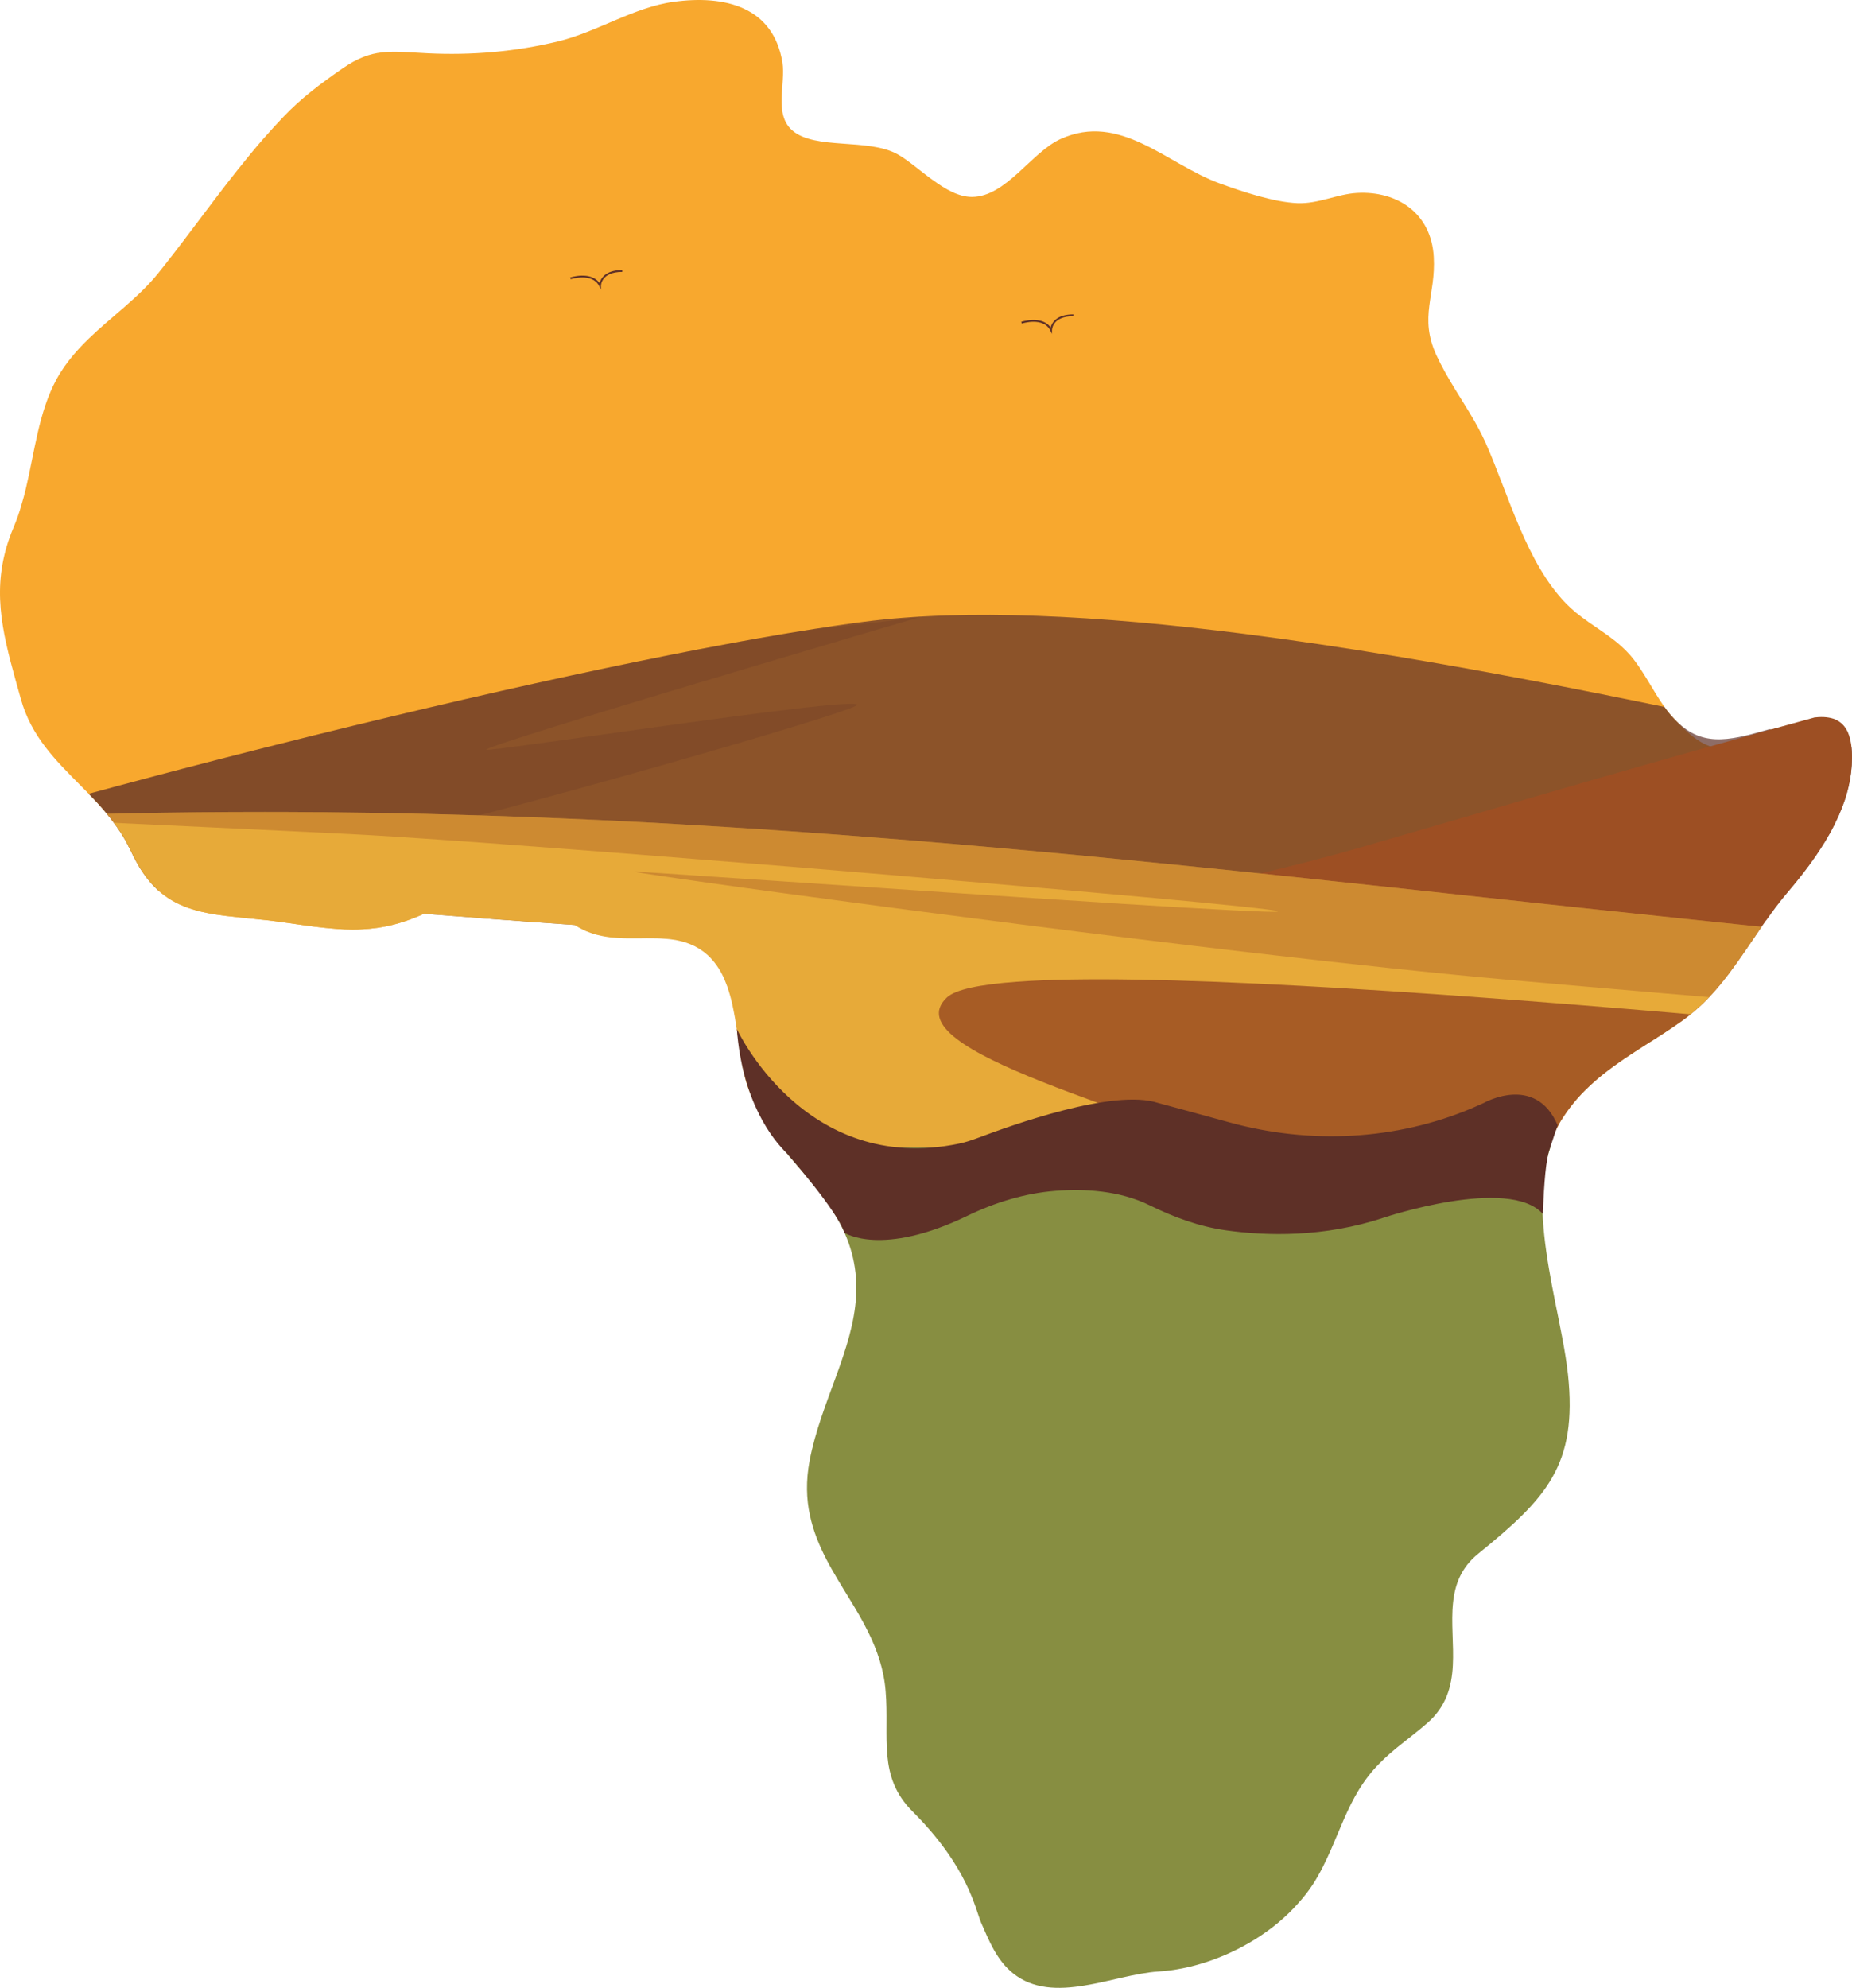 <svg version="1.1" id="图层_1" x="0px" y="0px" width="215.301px" height="231.044px" viewBox="0 0 215.301 231.044" enable-background="new 0 0 215.301 231.044" xml:space="preserve" xmlns="http://www.w3.org/2000/svg" xmlns:xlink="http://www.w3.org/1999/xlink" xmlns:xml="http://www.w3.org/XML/1998/namespace">
  <g>
    <path fill="#F8A82E" d="M213.113,92.061c-0.189,1.083-1.01,1.184-1.414,2.224c-0.12,0.318-0.249,0.636-0.387,0.954
		c-0.017,0.034-0.026,0.06-0.043,0.095c-0.155,0.344-0.318,0.688-0.49,1.032v0.009c-0.172,0.335-0.344,0.671-0.533,1.006
		c-0.189,0.335-0.378,0.662-0.576,0.989c-0.206,0.327-0.413,0.653-0.619,0.971c-0.155,0.232-0.309,0.464-0.464,0.696
		c-0.112,0.163-0.224,0.318-0.335,0.473l-0.464,0.645c-0.249,0.327-0.49,0.653-0.739,0.971c-0.593,0.774-1.776,1.095-2.378,1.808
		c-0.404,0.481-0.799,0.963-1.178,1.47c-0.026,0.026-0.043,0.06-0.069,0.086c-0.189,0.249-0.378,0.507-0.559,0.756
		c-0.198,0.267-0.387,0.542-0.576,0.808c-0.189,0.258-0.37,0.516-0.55,0.782l-0.199,0.455c-0.026,0.043-0.051,0.086-0.077,0.12
		c-0.516,0.756-1.032,1.504-1.565,2.235c-0.163,0.232-0.327,0.456-0.499,0.679c-0.026,0.034-0.051,0.069-0.077,0.103
		c-0.215,0.292-0.438,0.585-0.671,0.868c-0.06,0.086-0.129,0.163-0.198,0.249c-0.232,0.292-0.473,0.585-0.722,0.868
		c-0.241,0.284-0.498,0.567-0.756,0.842c-0.026,0.034-0.06,0.06-0.086,0.095c-0.163,0.18-0.335,0.352-0.516,0.524
		c-0.095,0.095-0.189,0.198-0.292,0.284c-0.129,0.129-0.249,0.249-0.387,0.361c-0.31,0.292-0.636,0.559-0.963,0.825h-0.009
		c-0.206,0.18-0.404,0.327-0.61,0.481c-0.155,0.112-0.301,0.223-0.464,0.335c-0.077,0.06-0.163,0.112-0.249,0.172
		c-1.057,0.748-1.747,2.611-2.847,3.307c-0.017,0.009-0.026,0.017-0.043,0.026l-0.009,0.009c-0.267,0.172-0.533,0.344-0.808,0.516
		c-0.464,0.301-0.928,0.602-1.392,0.903c-0.481,0.318-0.963,0.636-1.436,0.971c-0.481,0.327-0.945,0.671-1.401,1.023
		c-0.688,0.524-1.358,1.083-1.994,1.676c-0.215,0.189-0.421,0.395-0.628,0.602c-0.249,0.249-0.49,0.507-0.731,0.774
		c-0.12,0.129-0.249,0.266-0.361,0.413c-0.094,0.103-0.18,0.215-0.275,0.327c-0.499,0.619-0.971,1.281-1.41,1.994
		c-0.103,0.163-0.198,0.327-0.284,0.499c-0.095,0.172-0.181,0.344-0.267,0.516c-0.077,0.155-0.146,0.301-0.206,0.456
		c-0.052,0.095-0.086,0.181-0.12,0.275c-0.043,0.086-0.077,0.181-0.112,0.275c-0.077,0.18-0.146,0.37-0.206,0.55
		c-0.069,0.189-0.129,0.378-0.181,0.567c-0.06,0.189-0.112,0.387-0.163,0.576s-0.094,0.378-0.137,0.567
		c-0.034,0.138-0.06,0.275-0.086,0.421c-0.051,0.232-0.094,0.464-0.129,0.696c-0.748,4.719-1.154,9.559-0.157,14.597
		c0.61,3.034,1.229,5.949,1.504,8.493c1.118,10.556-4.404,10.527-12.355,16.983c-1.977,1.608-2.691,3.559-2.914,5.656
		c-0.516,4.719,1.444,10.161-3.009,14.029c-2.054,1.779-3.911,2.991-5.579,4.711c-0.825,0.834-1.599,1.805-2.347,3.009
		c-1.324,2.166-0.967,6.363-1.973,8.675c-0.628,1.427-1.298,2.837-2.149,4.143c-0.481,0.739-1.032,1.444-1.642,2.123
		c-1.444,1.659-3.215,3.112-5.149,4.307c-3.439,2.123-7.418,3.464-11.167,3.696c-5.235,0.335-4.672,2.375-9.349-1.373
		c-1.9-1.522-2.802-3.8-3.713-5.88c-0.653-1.487-1.453-6.421-7.96-12.92c-4.118-4.092-2.691-8.674-3.146-14.021
		c-0.207-2.519-0.98-4.719-1.986-6.774c-0.662-1.367-1.436-2.656-2.218-3.937c-1.883-3.086-3.834-6.103-4.599-9.722
		c-0.413-1.908-0.473-3.989-0.034-6.335c1.298-6.8,3.054-8.518,3.398-14.862c0.155-2.897-1.55-5.886-3.355-9.032
		c-1.169-2.02-2.642-3.554-4.129-5.29c-1.401-1.633-2.828-3.249-4.04-5.037c-0.112-0.163-0.232-0.335-0.344-0.507
		c-0.189-0.292-0.37-0.585-0.541-0.894c-0.069-0.112-0.137-0.232-0.198-0.352c-0.12-0.224-0.241-0.447-0.353-0.67
		c-0.077-0.138-0.146-0.284-0.206-0.43c-0.163-0.344,0.669-1.41,0.532-1.771c-0.232-0.585-0.413-1.221-0.567-1.891
		c-0.043-0.172-0.077-0.344-0.112-0.516s-0.069-0.344-0.103-0.516c-0.034-0.181-0.06-0.352-0.094-0.533
		c-0.095-0.533-0.172-1.083-0.258-1.642c-0.103-0.739-0.206-1.496-0.327-2.244c-0.017-0.163-0.043-0.318-0.077-0.481
		c-0.06-0.395-0.129-0.791-0.207-1.186v-0.017c-0.129-0.67-0.266-1.324-0.447-1.96c-0.06-0.241-0.138-0.481-0.215-0.714
		c0-0.017-0.009-0.026-0.009-0.034c-0.034-0.112-0.077-0.224-0.112-0.327c-0.077-0.215-0.163-0.43-0.249-0.636
		c-0.198-0.49-0.43-0.954-0.696-1.384c-0.163-0.258-1.273-0.393-1.462-0.634c-0.095-0.12-0.198-0.241-0.301-0.352
		c-0.103-0.112-0.207-0.224-0.318-0.335c-0.112-0.103-0.224-0.206-0.344-0.309c0-0.009,0-0.009,0-0.009
		c-0.06-0.06-0.12-0.103-0.181-0.155c-0.318-0.249-0.636-0.464-0.971-0.636c-0.137-0.086-0.275-0.155-0.413-0.215
		c-0.095-0.043-0.189-0.086-0.284-0.12c-0.095-0.043-0.189-0.086-0.292-0.112c-0.094-0.043-0.198-0.077-0.301-0.103
		c-0.137-0.043-0.267-0.086-0.404-0.12c-0.138-0.034-0.267-0.069-0.404-0.095c-0.198-0.043-0.404-0.077-0.619-0.112
		c-0.207-0.034-0.413-0.06-0.628-0.077c-0.155-0.017-0.31-0.026-0.464-0.034c-0.267-0.026-0.542-0.034-0.808-0.043
		c-1.461-0.034-2.957,0.052-4.453-0.034c-0.267-0.017-0.541-0.043-0.808-0.069c-0.138-0.009-0.275-0.026-0.413-0.052
		c-0.129-0.017-0.267-0.043-0.404-0.06c-0.112-0.017-0.232-0.043-0.344-0.069c-0.361-0.069-0.722-0.163-1.075-0.284
		c-0.094-0.026-0.18-0.06-0.267-0.095c-0.155-0.052-0.309-0.112-0.455-0.172c-0.301-0.138-0.593-0.284-0.885-0.447
		c-0.146-0.086-0.292-0.172-0.438-0.266h-0.009c-0.146-0.103-0.301-0.206-0.447-0.318c-1.917-1.444-4.58-1.796-6.222-2.424
		c-0.928-0.352-1.848-0.567-2.794-0.636c-0.37-0.026-0.739-0.026-1.126-0.009c-1.925,0.086-4.014,0.774-6.559,2.123
		c-0.456,0.241-0.903,0.464-1.341,0.67c-0.378,0.172-0.748,0.335-1.109,0.473c-0.37,0.146-0.722,0.275-1.083,0.395
		c-0.911,0.309-1.788,0.533-2.648,0.679c-0.198,0.034-0.387,0.069-0.576,0.095c-0.292,0.043-0.576,0.077-0.86,0.103
		c-0.258,0.026-0.524,0.043-0.782,0.06c-0.404,0.026-0.808,0.034-1.212,0.034c-0.31,0-0.628-0.009-0.937-0.017
		c-0.524-0.017-1.049-0.06-1.582-0.112c-0.215-0.017-0.43-0.034-0.654-0.06c-1.616-0.163-3.309-0.43-5.166-0.688
		c-4.677-0.653-8.648-0.559-11.889-2.089c-0.602-0.284-1.186-0.628-1.736-1.049c-0.086-0.06-0.172-0.129-0.249-0.189
		c-0.155-0.12-0.301-0.249-0.447-0.378c-0.103-0.095-0.215-0.198-0.318-0.309c-0.206-0.206-0.413-0.43-0.619-0.671
		c-0.103-0.12-0.198-0.232-0.292-0.361c-0.12-0.146-0.232-0.301-0.344-0.464c-0.378-0.524-0.731-1.1-1.066-1.745
		c-0.155-0.284-0.301-0.585-0.447-0.894c-0.069-0.138-0.12-0.266-0.198-0.395c0-0.026-0.017-0.052-0.034-0.077h-0.009
		c-0.103-0.232-0.224-0.456-0.344-0.679c-0.077-0.146-0.155-0.284-0.232-0.413c-0.026-0.034-0.043-0.069-0.06-0.103h-0.009
		c-0.052-0.103-0.12-0.198-0.181-0.301c-0.008-0.017-0.017-0.043-0.034-0.06c-0.017-0.026-0.034-0.043-0.043-0.06
		c-0.026-0.043-0.052-0.086-0.077-0.129c-0.017-0.026-0.026-0.052-0.043-0.069c-0.06-0.086-0.12-0.181-0.18-0.267
		c-0.043-0.069-0.086-0.129-0.137-0.198c-0.017-0.034-0.043-0.077-0.077-0.112c0-0.009-0.009-0.009-0.009-0.017
		c-0.009-0.009-0.009-0.017-0.017-0.026c-0.103-0.163-0.224-0.327-0.352-0.481c-0.258-0.352-0.524-0.705-0.817-1.04
		c-0.662-0.817-1.376-1.573-2.106-2.321v-0.009c-0.043-0.043-0.086-0.086-0.129-0.129C9.9,91.843,9.625,91.56,9.342,91.276
		c-2.854-2.888-5.708-5.665-6.92-10.04C0.78,75.322-0.862,70.207,0.514,64.508c0.146-0.636,0.335-1.272,0.567-1.926
		c0.138-0.413,0.301-0.825,0.481-1.246c0.034-0.069,0.06-0.138,0.086-0.215c0.335-0.799,0.619-1.616,0.851-2.459
		c0.198-0.636,0.37-1.289,0.524-1.943c0.498-2.115,0.868-4.281,1.358-6.396c0.507-2.192,1.143-4.315,2.192-6.241
		c0.567-1.04,1.246-1.986,1.994-2.863c0.077-0.095,0.163-0.189,0.249-0.284c0.241-0.284,0.49-0.559,0.757-0.825
		c0.077-0.086,0.155-0.172,0.241-0.249c0.163-0.172,0.335-0.335,0.499-0.499c2.656-2.57,5.751-4.719,8.08-7.608
		c0.18-0.232,0.37-0.456,0.55-0.688c2.966-3.739,5.734-7.625,8.708-11.356c1.006-1.264,2.029-2.51,3.095-3.731c0,0,0,0,0.008,0
		c0.705-0.808,1.436-1.599,2.183-2.39c2.132-2.235,4.367-3.886,6.843-5.605c3.542-2.459,5.562-2.003,9.946-1.788
		c5.098,0.249,10.144-0.181,15.112-1.375c4.599-1.109,8.837-3.98,13.462-4.608c5.983-0.825,11.622,0.585,12.662,7.075
		c0.387,2.433-1.014,5.974,1.126,7.857c2.656,2.33,8.854,0.86,12.301,2.811c1.221,0.688,2.596,1.926,4.066,2.983h0.009
		c1.453,1.066,2.991,1.951,4.53,1.951c3.98-0.017,6.894-5.184,10.298-6.731c6.92-3.155,12.361,2.914,18.473,5.149
		c2.596,0.946,6.318,2.192,9.069,2.304c2.424,0.095,4.582-1.049,6.92-1.186c4.582-0.258,8.63,2.278,8.923,7.419
		c0.267,4.496-1.754,6.954,0.318,11.459c0.628,1.358,1.375,2.639,2.14,3.903c1.247,2.029,2.562,4.014,3.568,6.249
		c2.691,6.052,4.728,13.986,9.413,18.749c0.335,0.335,0.679,0.645,1.04,0.954c1.986,1.642,4.298,2.777,6.086,4.694
		c0.12,0.12,0.224,0.249,0.344,0.378c1.496,1.771,2.57,4.066,3.911,5.931c0.026,0.043,0.06,0.086,0.095,0.129
		c0.129,0.198,0.275,0.378,0.421,0.559c0.198,0.241,0.387,0.464,0.584,0.662c3.103,3.327,4.962,4.29,9.483,3.001
		c0.12-0.034,0.241-0.069,0.361-0.103c0.052,0.009,0.103,0.017,0.163,0.034c0,0,0,0,0.009,0c0,0,0,0,0.009,0
		c0.636-0.181,1.272-0.352,1.908-0.524c1.057-0.292,2.106-0.585,3.172-0.877h0.017c0.009,0,0.009,0,0.017,0h0.009
		c0.009,0,0.009,0,0.017,0c0.017,0,0.026-0.009,0.043-0.009c0.12-0.017,0.241-0.017,0.352-0.026
		c0.413-0.026,0.808-0.009,1.169,0.052c0.112,0.017,0.206,0.052,0.301,0.077c0.267,0.069,0.524,0.155,0.757,0.284
		c0.077,0.034,0.155,0.086,0.223,0.138c0.077,0.06,0.155,0.112,0.232,0.181c0.009,0,0.009,0.009,0.017,0.017
		c0.052,0.043,0.095,0.095,0.146,0.146c0.103,0.103,0.198,0.224,0.284,0.361c0.052,0.077,0.103,0.155,0.146,0.241
		c0.051,0.077,0.094,0.163,0.137,0.258c0.026,0.06,0.052,0.12,0.069,0.189c0.043,0.086,0.077,0.189,0.103,0.292
		c0.034,0.103,0.069,0.215,0.095,0.327c0.043,0.18,0.077,0.361,0.112,0.567c0.017,0.112,0.026,0.232,0.043,0.361
		s0.026,0.266,0.034,0.413C214.098,90.04,213.302,90.978,213.113,92.061z" class="color c1"/>
    <path opacity="0.7" fill="#5E3027" d="M215.077,90.564c-0.189,1.083-0.49,2.149-0.894,3.189c-0.12,0.318-0.249,0.636-0.387,0.954
		c-0.017,0.034-0.026,0.06-0.043,0.095c-0.155,0.344-0.318,0.688-0.49,1.032v0.009c-0.172,0.335-0.344,0.671-0.533,1.006
		c-0.189,0.335-0.378,0.662-0.576,0.989c-0.206,0.327-0.413,0.653-0.619,0.971c-0.155,0.232-0.309,0.464-0.464,0.696
		c-0.112,0.163-0.224,0.318-0.335,0.473l-0.464,0.645c-0.249,0.327-0.49,0.653-0.739,0.971c-0.593,0.774-1.212,1.513-1.814,2.226
		c-0.404,0.481-0.799,0.963-1.178,1.47c-0.026,0.026-0.043,0.06-0.069,0.086c-0.189,0.249-0.378,0.507-0.559,0.756
		c-0.198,0.267-0.387,0.542-0.576,0.808c-1.066,0.172-2.132,0.344-3.224,0.507c-0.009,0-0.009,0-0.009,0
		c-2.828,0.43-5.751,0.825-8.76,1.186c-8.828,1.057-18.43,1.805-28.643,2.02c-6.078,0.129-12.31,0.172-18.645,0.138h-0.034
		c-4.315-0.026-8.682-0.077-13.075-0.172c-0.009,0.009-0.017,0-0.017,0c-12.362-0.241-24.912-0.722-37.213-1.35
		c-0.009,0-0.009,0-0.017,0c-1.496-0.077-2.983-0.155-4.47-0.241c-1.178-0.06-2.355-0.129-3.533-0.189
		c-0.55-0.034-1.1-0.069-1.651-0.103c-1.264-0.069-2.527-0.146-3.782-0.224c-4.788-0.284-9.499-0.593-14.115-0.911
		c-0.455-0.034-0.902-0.06-1.349-0.095h-0.009c-1.866-0.129-3.705-0.258-5.536-0.395c-1.092-0.077-2.183-0.155-3.266-0.241
		c-0.456-0.034-0.911-0.069-1.367-0.103c-2.484-0.189-4.926-0.378-7.333-0.567c-11.442-0.92-21.929-1.865-30.929-2.742
		c-0.103-0.095-0.215-0.198-0.318-0.309c-0.206-0.206-0.413-0.43-0.619-0.671c-0.103-0.12-0.198-0.232-0.292-0.361
		c-0.12-0.146-0.232-0.301-0.344-0.464c-0.378-0.524-0.731-1.1-1.066-1.745c-0.155-0.284-0.301-0.585-0.447-0.894
		c-0.069-0.138-0.12-0.266-0.198-0.395c-0.009-0.026-0.026-0.052-0.043-0.077c-0.112-0.232-0.224-0.456-0.344-0.679
		c-0.077-0.146-0.155-0.284-0.232-0.413c-0.026-0.034-0.043-0.069-0.06-0.103h-0.009c-0.052-0.103-0.12-0.198-0.181-0.301
		c-0.008-0.017-0.017-0.043-0.034-0.06c-0.017-0.026-0.034-0.043-0.043-0.06c-0.026-0.043-0.052-0.086-0.077-0.129
		c-0.017-0.026-0.026-0.052-0.043-0.069c-0.06-0.086-0.12-0.181-0.18-0.267c-0.043-0.069-0.086-0.129-0.137-0.198
		c-0.017-0.034-0.043-0.077-0.077-0.112c0-0.009-0.009-0.009-0.009-0.017c-0.009-0.009-0.009-0.017-0.017-0.026
		c-0.112-0.163-0.232-0.327-0.352-0.481c-0.258-0.352-0.524-0.705-0.817-1.04c-0.662-0.817-1.376-1.573-2.106-2.321
		c-0.112,0.026-0.224,0.06-0.335,0.086c0.112-0.034,0.224-0.06,0.335-0.095c0.688-0.181,1.384-0.37,2.089-0.559
		c0.387-0.103,0.774-0.206,1.16-0.318c1.513-0.404,3.06-0.817,4.651-1.238c1.006-0.266,2.02-0.533,3.043-0.799
		c2.742-0.714,5.57-1.444,8.459-2.175c0.748-0.189,1.504-0.378,2.261-0.567c3.026-0.765,6.112-1.53,9.241-2.287
		c1.556-0.378,3.129-0.756,4.711-1.135c10.874-2.596,21.989-5.08,32.159-7.092c0.567-0.112,1.135-0.224,1.702-0.335
		c0.533-0.103,1.057-0.206,1.582-0.309c3.138-0.602,6.181-1.161,9.069-1.651c0.481-0.077,0.963-0.163,1.436-0.241
		c0.946-0.155,1.874-0.301,2.785-0.447c1.556-0.249,3.06-0.473,4.504-0.67c0.395-0.052,0.791-0.103,1.178-0.155
		c11.957-1.565,27.37-0.756,44.245,1.384c5.656,0.722,11.485,1.59,17.399,2.57h0.043c0.043,0.009,0.086,0.017,0.129,0.026
		c10.307,1.702,20.88,3.748,31.342,5.906c0.026,0.043,0.06,0.086,0.095,0.129c0.129,0.198,0.275,0.378,0.421,0.559
		c0.198,0.241,0.387,0.464,0.584,0.662c3.103,3.327,6.207,2.63,10.728,1.341c0.12-0.034,0.241-0.069,0.361-0.103
		c0.052,0.009,0.103,0.017,0.163,0.034c0,0,0,0,0.009,0c0,0,0,0,0.009,0c3.155,0.679,6.275,1.367,9.37,2.055
		c0.017,0.129,0.026,0.266,0.034,0.413C215.343,88.38,215.266,89.481,215.077,90.564z" class="color c2"/>
    <path opacity="0.2" fill="#5E3027" d="M99.431,82.071c-0.679,0.344-3.163,1.161-6.8,2.278c-8.467,2.605-23.193,6.8-35.907,10.152
		c-0.344,0.086-0.688,0.181-1.023,0.266c0,0,0,0-0.008,0h-0.009c-3.49,0.911-6.808,1.754-9.774,2.476
		c-4.393,1.075-8.029,1.874-10.341,2.244c-5.235,0.842-12.723,0.095-20.528-0.946h-0.009c-0.112-0.232-0.224-0.456-0.344-0.679
		c-0.077-0.146-0.155-0.284-0.232-0.413c-0.026-0.034-0.043-0.069-0.06-0.103h-0.009c-0.052-0.103-0.12-0.198-0.181-0.301
		c-0.008-0.017-0.017-0.043-0.034-0.06c-0.017-0.026-0.034-0.043-0.043-0.06c-0.026-0.043-0.052-0.086-0.077-0.129
		c-0.017-0.026-0.026-0.052-0.043-0.069c-0.06-0.086-0.12-0.181-0.18-0.267c-0.043-0.069-0.086-0.129-0.137-0.198
		c-0.017-0.034-0.043-0.077-0.077-0.112c0-0.009-0.009-0.009-0.009-0.017c-0.009-0.009-0.009-0.017-0.017-0.026
		c-0.112-0.163-0.232-0.327-0.352-0.481c-0.258-0.352-0.524-0.705-0.817-1.04c-0.662-0.817-1.376-1.573-2.106-2.321
		c0.688-0.189,1.384-0.378,2.089-0.567c0.387-0.103,0.774-0.206,1.16-0.318c1.513-0.404,3.06-0.817,4.651-1.238
		c1.006-0.266,2.02-0.533,3.043-0.799c2.742-0.714,5.57-1.444,8.459-2.175c0.748-0.189,1.504-0.378,2.261-0.567
		c3.026-0.765,6.112-1.53,9.241-2.287c1.556-0.378,3.129-0.756,4.711-1.135c10.874-2.596,21.989-5.08,32.159-7.092
		c0.567-0.112,1.135-0.224,1.702-0.335c0.533-0.103,1.057-0.206,1.582-0.309c3.138-0.602,6.181-1.161,9.069-1.651
		c0.481-0.077,0.963-0.163,1.436-0.241c0.946-0.155,1.874-0.301,2.785-0.447c1.608-0.155,3.078-0.301,4.401-0.447
		c4.831-0.516,7.711-0.946,8.046-0.989h0.026c-0.155,0.043-3.782,1.109-9.026,2.656v0.009C86.556,77.746,67.128,83.54,59.632,85.99
		c-2.209,0.722-3.378,1.161-3.017,1.161c0.232,0,0.937-0.077,2.012-0.215c6.258-0.782,24.972-3.559,34.798-4.676
		C97.746,81.778,100.36,81.606,99.431,82.071z" class="color c2"/>
    <path fill="#9D4F23" d="M215.077,90.564c-0.189,1.083-0.49,2.149-0.894,3.189c-0.12,0.318-0.249,0.636-0.387,0.954
		c-0.017,0.034-0.026,0.06-0.043,0.095c-0.155,0.344-0.318,0.688-0.49,1.032v0.009c-0.172,0.335-0.344,0.671-0.533,1.006
		c-0.189,0.335-0.378,0.662-0.576,0.989c-0.206,0.327-0.413,0.653-0.619,0.971c-0.155,0.232-0.309,0.464-0.464,0.696
		c-0.112,0.163-0.224,0.318-0.335,0.473l-0.464,0.645c-0.249,0.327-0.49,0.653-0.739,0.971c-0.593,0.774-1.212,1.513-1.814,2.226
		c-0.404,0.481-0.799,0.963-1.178,1.47c-0.026,0.026-0.043,0.06-0.069,0.086c-0.189,0.249-0.378,0.507-0.559,0.756
		c-0.198,0.267-0.387,0.542-0.576,0.808c-0.189,0.258-0.37,0.516-0.55,0.782c-0.241,0.352-0.481,0.705-0.722,1.057
		c-0.963,1.41-1.917,2.837-2.94,4.195c-0.215,0.292-0.438,0.585-0.671,0.868c-0.292,0.378-0.602,0.756-0.92,1.118
		c-0.241,0.284-0.498,0.567-0.756,0.842c-0.026,0.034-0.06,0.06-0.086,0.095c-0.163,0.18-0.335,0.352-0.516,0.524
		c-0.095,0.095-0.189,0.198-0.292,0.284c-0.129,0.129-0.249,0.249-0.387,0.361c-0.31,0.292-0.636,0.559-0.963,0.825h-0.009
		c-0.206,0.18-0.404,0.327-0.61,0.481c-0.155,0.112-0.301,0.223-0.464,0.335c-0.077,0.06-0.163,0.112-0.249,0.172
		c-1.057,0.748-2.149,1.453-3.249,2.149c-0.017,0.009-0.026,0.017-0.043,0.026c-2.949-0.275-5.889-0.55-8.82-0.825
		s-5.845-0.542-8.743-0.817c-0.026,0-0.052-0.009-0.077-0.009c-0.034,0-0.069-0.009-0.103-0.017
		c-20.82-1.943-40.506-3.8-55.945-5.278c-17.081-1.633-28.952-2.802-31.376-3.12c-4.453-0.585-0.309-0.851,8.854-1.719
		c0.009,0,0.009,0,0.017,0c5.227-0.49,12.086-1.169,19.901-2.218c1.779-0.232,3.61-0.49,5.476-0.765
		c0.817-0.12,1.633-0.241,2.467-0.37c0.009-0.009,0.009-0.009,0.017-0.009c0.361-0.052,0.722-0.112,1.083-0.172
		c0.713-0.112,1.436-0.224,2.166-0.344c0.628-0.103,1.255-0.206,1.891-0.318c0.189-0.034,0.387-0.06,0.576-0.103h0.009
		c0.43-0.069,0.86-0.146,1.298-0.224c0.43-0.069,0.868-0.146,1.307-0.232c0.43-0.077,0.851-0.146,1.272-0.232
		c0.009,0,0.009,0,0.009,0c1.719-0.318,3.464-0.653,5.218-1.006c0.378-0.069,0.757-0.155,1.135-0.232
		c1.823-0.378,3.662-0.774,5.51-1.195c0.481-0.112,0.963-0.215,1.444-0.335c0.009,0,0.017,0,0.017,0c0.009,0,0.009,0,0.009,0
		c0.258-0.06,0.507-0.12,0.756-0.18c2.227-0.524,4.47-1.083,6.705-1.685c1.496-0.395,2.983-0.808,4.47-1.238
		c1.883-0.542,3.808-1.1,5.768-1.676c1.848-0.533,3.731-1.083,5.648-1.642c0.353-0.103,0.696-0.206,1.049-0.309
		c2.14-0.628,4.315-1.264,6.525-1.9c2.201-0.636,4.436-1.289,6.697-1.943c2.261-0.653,4.547-1.315,6.851-1.969
		c2.304-0.662,4.625-1.315,6.963-1.977c2.175-0.61,4.358-1.221,6.55-1.831c0.447-0.129,0.894-0.249,1.35-0.378c0,0,0,0,0.009,0
		c0,0,0,0,0.009,0c0.636-0.181,1.272-0.352,1.908-0.524c1.057-0.292,2.123-0.585,3.189-0.877c0.009,0,0.009,0,0.017,0h0.009
		c0.009,0,0.009,0,0.017,0c0.137-0.009,0.266-0.026,0.395-0.034c0.413-0.026,0.808-0.009,1.169,0.052
		c0.387,0.06,0.739,0.172,1.057,0.361c0.077,0.034,0.155,0.086,0.223,0.138c0.077,0.06,0.155,0.112,0.232,0.181
		c0.009,0,0.009,0.009,0.017,0.017c0.052,0.043,0.095,0.095,0.146,0.146c0.103,0.103,0.198,0.224,0.284,0.361
		c0.052,0.077,0.103,0.155,0.146,0.241c0.051,0.077,0.094,0.163,0.137,0.258c0.026,0.06,0.052,0.12,0.069,0.189
		c0.043,0.086,0.077,0.189,0.103,0.292c0.034,0.103,0.069,0.215,0.095,0.327c0.043,0.18,0.077,0.361,0.112,0.567
		c0.017,0.112,0.026,0.232,0.043,0.361s0.026,0.266,0.034,0.413C215.343,88.38,215.266,89.481,215.077,90.564z" class="color c3"/>
    <path fill="#E7AA39" d="M204.787,107.722l-1.444,2.115c-0.026,0.043-0.051,0.086-0.077,0.12c-0.516,0.756-1.032,1.504-1.565,2.235
		c-0.163,0.232-0.327,0.456-0.499,0.679c-0.026,0.034-0.051,0.069-0.077,0.103c-0.215,0.292-0.438,0.585-0.671,0.868
		c-0.06,0.086-0.129,0.163-0.198,0.249c-0.232,0.292-0.473,0.585-0.722,0.868c-0.241,0.284-0.498,0.567-0.756,0.842
		c-0.026,0.034-0.06,0.06-0.086,0.095c-0.163,0.18-0.335,0.352-0.516,0.524c-0.095,0.095-0.189,0.198-0.292,0.284
		c-0.129,0.129-0.249,0.249-0.387,0.361c-0.31,0.292-0.636,0.559-0.963,0.825h-0.009c-0.206,0.18-0.404,0.327-0.61,0.481
		c-0.155,0.112-0.301,0.223-0.464,0.335c-0.077,0.06-0.163,0.112-0.249,0.172c-1.057,0.748-2.149,1.453-3.249,2.149
		c-0.017,0.009-0.026,0.017-0.043,0.026l-0.009,0.009c-0.267,0.172-0.533,0.344-0.808,0.516c-0.464,0.301-0.928,0.602-1.392,0.903
		c-0.481,0.318-0.963,0.636-1.436,0.971c-0.473,0.335-0.945,0.671-1.401,1.023c-0.688,0.524-1.358,1.083-1.994,1.676
		c-0.215,0.198-0.421,0.395-0.628,0.602c-0.249,0.249-0.498,0.507-0.731,0.774c-0.12,0.129-0.249,0.266-0.361,0.413
		c-0.094,0.103-0.18,0.215-0.275,0.327c-0.499,0.619-0.971,1.281-1.41,1.994c-0.103,0.163-0.198,0.327-0.284,0.499
		c-0.095,0.172-0.181,0.344-0.267,0.516c-0.077,0.155-0.146,0.301-0.206,0.456c-0.052,0.095-0.086,0.181-0.12,0.275
		c-0.043,0.086-0.077,0.181-0.112,0.275c-0.077,0.18-0.146,0.37-0.206,0.55c-0.069,0.189-0.129,0.378-0.181,0.567
		c-0.06,0.189-0.112,0.387-0.163,0.576s-0.094,0.378-0.137,0.567c-0.034,0.138-0.06,0.275-0.086,0.421
		c-0.051,0.232-0.094,0.464-0.129,0.696H93.207c-1.401-1.633-2.828-3.249-4.04-5.037c-0.112-0.163-0.232-0.335-0.344-0.507
		c-0.189-0.292-0.37-0.585-0.541-0.894c-0.069-0.112-0.137-0.232-0.198-0.352c-0.12-0.224-0.241-0.447-0.353-0.67
		c-0.077-0.138-0.146-0.284-0.206-0.43c-0.163-0.344-0.318-0.696-0.455-1.057c-0.232-0.585-0.413-1.221-0.567-1.891
		c-0.043-0.172-0.077-0.344-0.112-0.516s-0.069-0.344-0.103-0.516c-0.034-0.181-0.06-0.352-0.094-0.533
		c-0.095-0.533-0.172-1.083-0.258-1.642c-0.103-0.739-0.206-1.496-0.327-2.244c-0.017-0.163-0.043-0.318-0.077-0.481
		c-0.06-0.395-0.12-0.791-0.207-1.186v-0.017c-0.12-0.662-0.266-1.324-0.447-1.96c-0.069-0.241-0.138-0.481-0.215-0.714
		c0-0.017-0.009-0.026-0.009-0.034c-0.034-0.112-0.077-0.224-0.112-0.327c-0.077-0.215-0.163-0.43-0.249-0.636
		c-0.198-0.49-0.43-0.954-0.696-1.384c-0.163-0.258-0.335-0.507-0.524-0.748c-0.095-0.12-0.189-0.241-0.301-0.352
		c-0.095-0.12-0.207-0.232-0.318-0.335c-0.112-0.12-0.224-0.224-0.344-0.309c0-0.009,0-0.009,0-0.009
		c-0.06-0.06-0.12-0.103-0.181-0.155c-0.318-0.249-0.636-0.464-0.971-0.636c-0.137-0.086-0.275-0.155-0.413-0.215
		c-0.095-0.043-0.189-0.086-0.284-0.12c-0.095-0.043-0.189-0.086-0.292-0.112c-0.094-0.043-0.198-0.077-0.301-0.103
		c-0.129-0.052-0.267-0.086-0.404-0.12c-0.138-0.034-0.267-0.069-0.404-0.095c-0.206-0.052-0.413-0.086-0.619-0.112
		c-0.207-0.034-0.413-0.06-0.628-0.077c-0.155-0.017-0.31-0.026-0.464-0.034c-0.267-0.026-0.542-0.034-0.808-0.043
		c-1.461-0.034-2.957,0.052-4.453-0.034c-0.267-0.017-0.541-0.043-0.808-0.069c-0.138-0.009-0.275-0.026-0.413-0.052
		c-0.129-0.017-0.267-0.043-0.404-0.06c-0.112-0.017-0.232-0.043-0.344-0.069c-0.361-0.069-0.722-0.163-1.075-0.284
		c-0.094-0.026-0.18-0.06-0.267-0.095c-0.155-0.052-0.309-0.112-0.455-0.172c-0.301-0.138-0.593-0.284-0.885-0.447
		c-0.146-0.086-0.292-0.172-0.438-0.266H66.79c-1.866-0.129-3.705-0.258-5.536-0.395c-1.092-0.077-2.183-0.155-3.266-0.241
		c-0.456-0.034-0.911-0.069-1.367-0.103c-2.484-0.189-4.926-0.378-7.333-0.567c-0.378,0.172-0.748,0.335-1.109,0.473
		c-0.37,0.146-0.722,0.275-1.083,0.395c-0.911,0.309-1.788,0.533-2.648,0.679c-0.198,0.034-0.387,0.069-0.576,0.095
		c-0.292,0.043-0.576,0.077-0.86,0.103c-0.258,0.026-0.524,0.043-0.782,0.06c-0.404,0.026-0.808,0.034-1.212,0.034
		c-0.31,0-0.628-0.009-0.937-0.017c-0.524-0.017-1.049-0.06-1.582-0.112c-0.215-0.017-0.43-0.034-0.654-0.06
		c-1.616-0.163-3.309-0.43-5.166-0.688c-4.677-0.653-8.648-0.559-11.889-2.089c-0.602-0.284-1.186-0.628-1.736-1.049
		c-0.086-0.06-0.172-0.129-0.249-0.189c-0.155-0.12-0.301-0.249-0.447-0.378c-0.103-0.095-0.215-0.198-0.318-0.309
		c-0.206-0.206-0.413-0.43-0.619-0.671c-0.103-0.12-0.198-0.232-0.292-0.361c-0.12-0.146-0.232-0.301-0.344-0.464
		c-0.378-0.524-0.731-1.1-1.066-1.745c-0.155-0.284-0.301-0.585-0.447-0.894c-0.069-0.138-0.12-0.266-0.198-0.395
		c-0.009-0.026-0.026-0.052-0.043-0.077c-0.112-0.232-0.224-0.456-0.344-0.679c-0.077-0.146-0.155-0.284-0.232-0.413
		c-0.026-0.034-0.043-0.069-0.06-0.103h-0.009c-0.052-0.103-0.12-0.198-0.181-0.301c-0.008-0.017-0.017-0.043-0.034-0.06
		c-0.017-0.026-0.034-0.043-0.043-0.06c-0.026-0.043-0.052-0.086-0.077-0.129c-0.017-0.026-0.026-0.052-0.043-0.069
		c-0.06-0.086-0.12-0.181-0.18-0.267c-0.043-0.069-0.086-0.129-0.137-0.198c-0.017-0.034-0.043-0.077-0.077-0.112
		c0-0.009-0.009-0.009-0.009-0.017c-0.009-0.009-0.009-0.017-0.017-0.026c-0.112-0.163-0.232-0.327-0.352-0.481
		c-0.258-0.352-0.524-0.705-0.817-1.04c0.576-0.009,1.152-0.026,1.736-0.034c0.198-0.009,0.404-0.009,0.602-0.017
		c5.407-0.112,10.745-0.163,16.023-0.163c2.029,0,4.057,0.009,6.069,0.026h0.584c1.969,0.017,3.937,0.043,5.889,0.077
		c1.006,0.009,2.003,0.026,3,0.052c1.066,0.017,2.14,0.043,3.206,0.069c2.063,0.052,4.109,0.112,6.155,0.172h0.009
		c0.008,0,0.008,0,0.008,0c0.335,0.009,0.679,0.017,1.015,0.034c5.63,0.181,11.201,0.413,16.72,0.696
		c1.84,0.095,3.679,0.189,5.51,0.301c1.84,0.103,3.679,0.215,5.51,0.327c2.527,0.155,5.055,0.318,7.565,0.499
		c3.585,0.249,7.144,0.516,10.703,0.799c2.321,0.18,4.633,0.37,6.954,0.567c2.312,0.198,4.616,0.395,6.92,0.602
		c0.662,0.06,1.315,0.12,1.977,0.18c1.135,0.103,2.278,0.206,3.413,0.31c2.811,0.258,5.613,0.533,8.424,0.808
		c3.439,0.335,6.886,0.679,10.324,1.032c0.868,0.086,1.745,0.181,2.613,0.266c0.645,0.069,1.281,0.138,1.926,0.198
		c0.404,0.043,0.817,0.086,1.221,0.129c0.009,0,0.017,0,0.017,0c0.009,0,0.009,0,0.009,0c0.825,0.086,1.642,0.172,2.467,0.266
		c0.507,0.052,1.014,0.103,1.522,0.155c1.341,0.146,2.682,0.284,4.014,0.43c2.304,0.241,4.608,0.49,6.911,0.739
		c2.304,0.249,4.616,0.499,6.929,0.748c0.576,0.06,1.152,0.12,1.736,0.189c1.728,0.181,3.473,0.37,5.209,0.559
		c1.161,0.129,2.321,0.249,3.482,0.378c2.33,0.249,4.659,0.499,6.997,0.748c3.275,0.344,6.559,0.696,9.86,1.04
		c2.149,0.232,4.298,0.456,6.456,0.679c0,0,0,0,0.009,0C202.999,107.541,203.893,107.627,204.787,107.722z" class="color c4"/>
    <path opacity="0.85" fill="#9D4F23" d="M196.526,117.891c-0.206,0.18-0.404,0.327-0.61,0.481c-0.155,0.112-0.301,0.223-0.464,0.335
		c-0.077,0.06-0.163,0.112-0.249,0.172c-1.057,0.748-2.149,1.453-3.249,2.149c-0.017,0.009-0.026,0.017-0.043,0.026l-0.009,0.009
		c-0.267,0.172-0.533,0.344-0.808,0.516c-0.464,0.301-0.928,0.602-1.392,0.903c-0.481,0.318-0.963,0.636-1.436,0.971
		c-0.473,0.335-0.945,0.671-1.401,1.023c-0.688,0.524-1.358,1.083-1.994,1.676c-0.215,0.198-0.421,0.395-0.628,0.602
		c-0.249,0.249-0.498,0.507-0.731,0.774c-0.12,0.129-0.249,0.266-0.361,0.413c-0.094,0.103-0.18,0.215-0.275,0.327
		c-0.499,0.619-0.971,1.281-1.41,1.994c-0.103,0.163-0.198,0.327-0.284,0.499c-0.095,0.172-0.181,0.344-0.267,0.516
		c-0.077,0.155-0.146,0.301-0.206,0.456c-0.052,0.095-0.086,0.181-0.12,0.275c-0.043,0.086-0.077,0.181-0.112,0.275
		c-0.077,0.18-0.146,0.37-0.206,0.55c-0.069,0.189-0.129,0.378-0.181,0.567c-0.06,0.189-0.112,0.387-0.163,0.576
		s-0.094,0.378-0.137,0.567c-0.034,0.138-0.06,0.275-0.086,0.421c-0.051,0.232-0.094,0.464-0.129,0.696h-32.554
		c-13.195-6.421-43.54-13.488-36.947-19.72c0.98-0.928,3.843-1.522,8.149-1.831c7.376-0.542,19.015-0.275,32.804,0.464
		c13.238,0.705,28.454,1.865,43.807,3.172C195.4,117.797,195.959,117.84,196.526,117.891z" class="color c3"/>
    <path opacity="0.35" fill="#9D4F23" d="M204.787,107.722l-1.444,2.115c-0.026,0.043-0.051,0.086-0.077,0.12
		c-0.516,0.756-1.032,1.504-1.565,2.235c-0.163,0.232-0.327,0.456-0.499,0.679c-0.309,0.413-0.619,0.825-0.945,1.221
		c-0.232,0.292-0.473,0.585-0.722,0.868c-0.241,0.284-0.498,0.567-0.756,0.842c-0.026,0.034-0.06,0.06-0.086,0.095
		c-1.797-0.155-3.576-0.301-5.312-0.447c-6.559-0.559-12.671-1.092-17.992-1.565c-8.39-0.748-18.628-1.848-29.33-3.095h-0.034
		c-9.189-1.075-18.731-2.244-27.74-3.396c-0.017,0-0.034-0.009-0.051-0.009c-0.877-0.112-1.754-0.224-2.613-0.335
		c-9.026-1.152-17.433-2.269-24.302-3.206c-3.43-0.464-6.473-0.885-9.026-1.246c-5.648-0.799-8.889-1.289-8.502-1.289
		c0.335,0,3.533,0.206,8.424,0.542c2.648,0.172,5.794,0.387,9.25,0.619c11.373,0.774,26.158,1.771,37.832,2.501h0.009
		c0.009,0.009,0.009,0.009,0.009,0.009c11.39,0.714,19.814,1.178,19.23,0.928c-0.438-0.189-6.396-0.799-15.353-1.625
		c0,0,0,0-0.009,0c-10.934-0.997-26.322-2.321-41.589-3.576c-11.794-0.954-23.519-1.883-33.053-2.579
		c-0.103-0.009-0.198-0.017-0.301-0.026c-0.473-0.034-0.937-0.069-1.401-0.103c-4.178-0.301-7.883-0.559-10.926-0.756
		c-1.977-0.12-3.671-0.224-5.029-0.292c-6.387-0.318-16.212-0.782-26.459-1.264c-0.395-0.026-0.791-0.043-1.186-0.06
		c-0.258-0.352-0.524-0.705-0.817-1.04c0.576-0.009,1.152-0.026,1.736-0.034c0.198-0.009,0.404-0.009,0.602-0.017
		c5.407-0.112,10.745-0.163,16.023-0.163c2.029,0,4.057,0.009,6.069,0.026h0.584c1.969,0.017,3.937,0.043,5.889,0.077
		c1.006,0.009,2.003,0.026,3,0.052c1.066,0.017,2.14,0.043,3.206,0.069c2.063,0.052,4.109,0.112,6.155,0.172h0.009
		c0.008,0,0.008,0,0.008,0c0.335,0.009,0.679,0.017,1.015,0.034c7.505,0.232,14.906,0.567,22.23,0.997
		c1.84,0.103,3.679,0.215,5.51,0.327c2.527,0.155,5.055,0.318,7.565,0.499c3.585,0.249,7.144,0.516,10.703,0.799
		c2.321,0.18,4.633,0.37,6.954,0.567c2.312,0.198,4.616,0.395,6.92,0.602c0.662,0.06,1.315,0.12,1.977,0.18
		c1.135,0.103,2.278,0.206,3.413,0.31c2.811,0.258,5.613,0.533,8.424,0.808c3.439,0.335,6.886,0.679,10.324,1.032
		c0.868,0.086,1.745,0.181,2.613,0.266c0.645,0.069,1.281,0.138,1.926,0.198c0.404,0.043,0.817,0.086,1.221,0.129
		c0.009,0,0.017,0,0.017,0c0.009,0,0.009,0,0.009,0c0.825,0.086,1.642,0.172,2.467,0.266c0.507,0.052,1.014,0.103,1.522,0.155
		c1.341,0.146,2.682,0.284,4.014,0.43c2.304,0.241,4.608,0.49,6.911,0.739c2.304,0.249,4.616,0.499,6.929,0.748
		c0.576,0.06,1.152,0.12,1.736,0.189c1.728,0.181,3.473,0.37,5.209,0.559c1.161,0.129,2.321,0.249,3.482,0.378
		c2.33,0.249,4.659,0.499,6.997,0.748c3.275,0.352,6.559,0.705,9.86,1.04c2.149,0.232,4.298,0.456,6.456,0.679c0,0,0,0,0.009,0
		C202.999,107.541,203.893,107.627,204.787,107.722z" class="color c3"/>
    <path fill="#878E41" d="M171.838,180.593c-1.977,1.607-2.691,3.559-2.914,5.656c-0.516,4.719,1.444,10.161-3.009,14.029
		c-2.054,1.779-3.911,2.991-5.579,4.711c-0.825,0.834-1.599,1.805-2.347,3.009c-1.324,2.166-2.209,4.565-3.215,6.877
		c-0.628,1.427-1.298,2.837-2.149,4.143c-0.481,0.739-1.032,1.444-1.642,2.123c-1.444,1.659-3.215,3.112-5.149,4.307
		c-3.439,2.123-7.418,3.464-11.167,3.696c-5.235,0.335-12.215,3.963-16.892,0.215c-1.9-1.522-2.802-3.8-3.713-5.88
		c-0.653-1.487-1.453-6.421-7.96-12.92c-4.118-4.092-2.691-8.674-3.146-14.021c-0.207-2.519-0.98-4.719-1.986-6.774
		c-0.662-1.367-1.436-2.656-2.218-3.937c-1.883-3.086-3.834-6.103-4.599-9.722c-0.413-1.908-0.473-3.989-0.034-6.335
		c1.298-6.8,5.063-12.817,5.407-19.161c0.155-2.897-0.395-5.863-2.2-9.009c-1.169-2.02-2.631-3.774-4.118-5.51
		c-0.774-0.903-1.565-1.805-2.312-2.734h89.341c-0.292,0.877-0.516,1.797-0.662,2.734c-0.748,4.719,0.206,10.126,1.203,15.164
		c0.61,3.034,1.229,5.949,1.504,8.493C183.4,170.303,179.789,174.137,171.838,180.593z" class="color c5"/>
    <path fill="#5E3027" d="M181.078,130.778c-2.579-6.018-8.596-2.579-8.596-2.579c-0.405,0.187-0.809,0.366-1.212,0.538
		c-8.948,3.818-18.969,4.296-28.348,1.714c-4.115-1.133-8.264-2.252-8.264-2.252c-5.157-1.72-17.097,2.598-21.014,4.072
		c-0.707,0.266-1.422,0.499-2.161,0.653c-17.949,3.744-25.823-13.322-25.823-13.322c0.652,8.474,4.161,12.836,5.819,14.45
		c0.014,0.014,0.028,0.028,0.042,0.041c0.032,0.031,0.057,0.052,0.088,0.081l-0.021,0.001c0,0,5.772,6.571,6.584,9.108
		c0,0,4.294,2.854,14.279-1.967c3.23-1.56,6.688-2.632,10.265-2.909c3.408-0.264,7.458-0.031,10.935,1.683
		c2.81,1.385,5.758,2.471,8.86,2.907c4.701,0.661,11.409,0.844,18.366-1.475c0,0,14.524-4.86,18.482-0.43
		c0.082-1.832,0.215-5.515,0.702-7.264L181.078,130.778z" class="color c2"/>
    <g>
      <path fill="#5E3027" d="M69.7,32.904c-1.008-1.437-3.39-0.665-3.416-0.656l0.068,0.204c0.024-0.009,2.501-0.81,3.309,0.806
			l0.201,0.402l0.003-0.449c0-0.066,0.038-1.612,2.472-1.612v-0.215C70.362,31.384,69.838,32.383,69.7,32.904z" class="color c2"/>
      <path fill="#5E3027" d="M122.138,38.06c-1.008-1.436-3.39-0.665-3.416-0.655l0.068,0.204c0.024-0.008,2.502-0.808,3.31,0.806
			l0.2,0.401l0.003-0.449c0-0.066,0.038-1.612,2.472-1.612v-0.215C122.8,36.541,122.277,37.54,122.138,38.06z" class="color c2"/>
    </g>
  </g>
</svg>